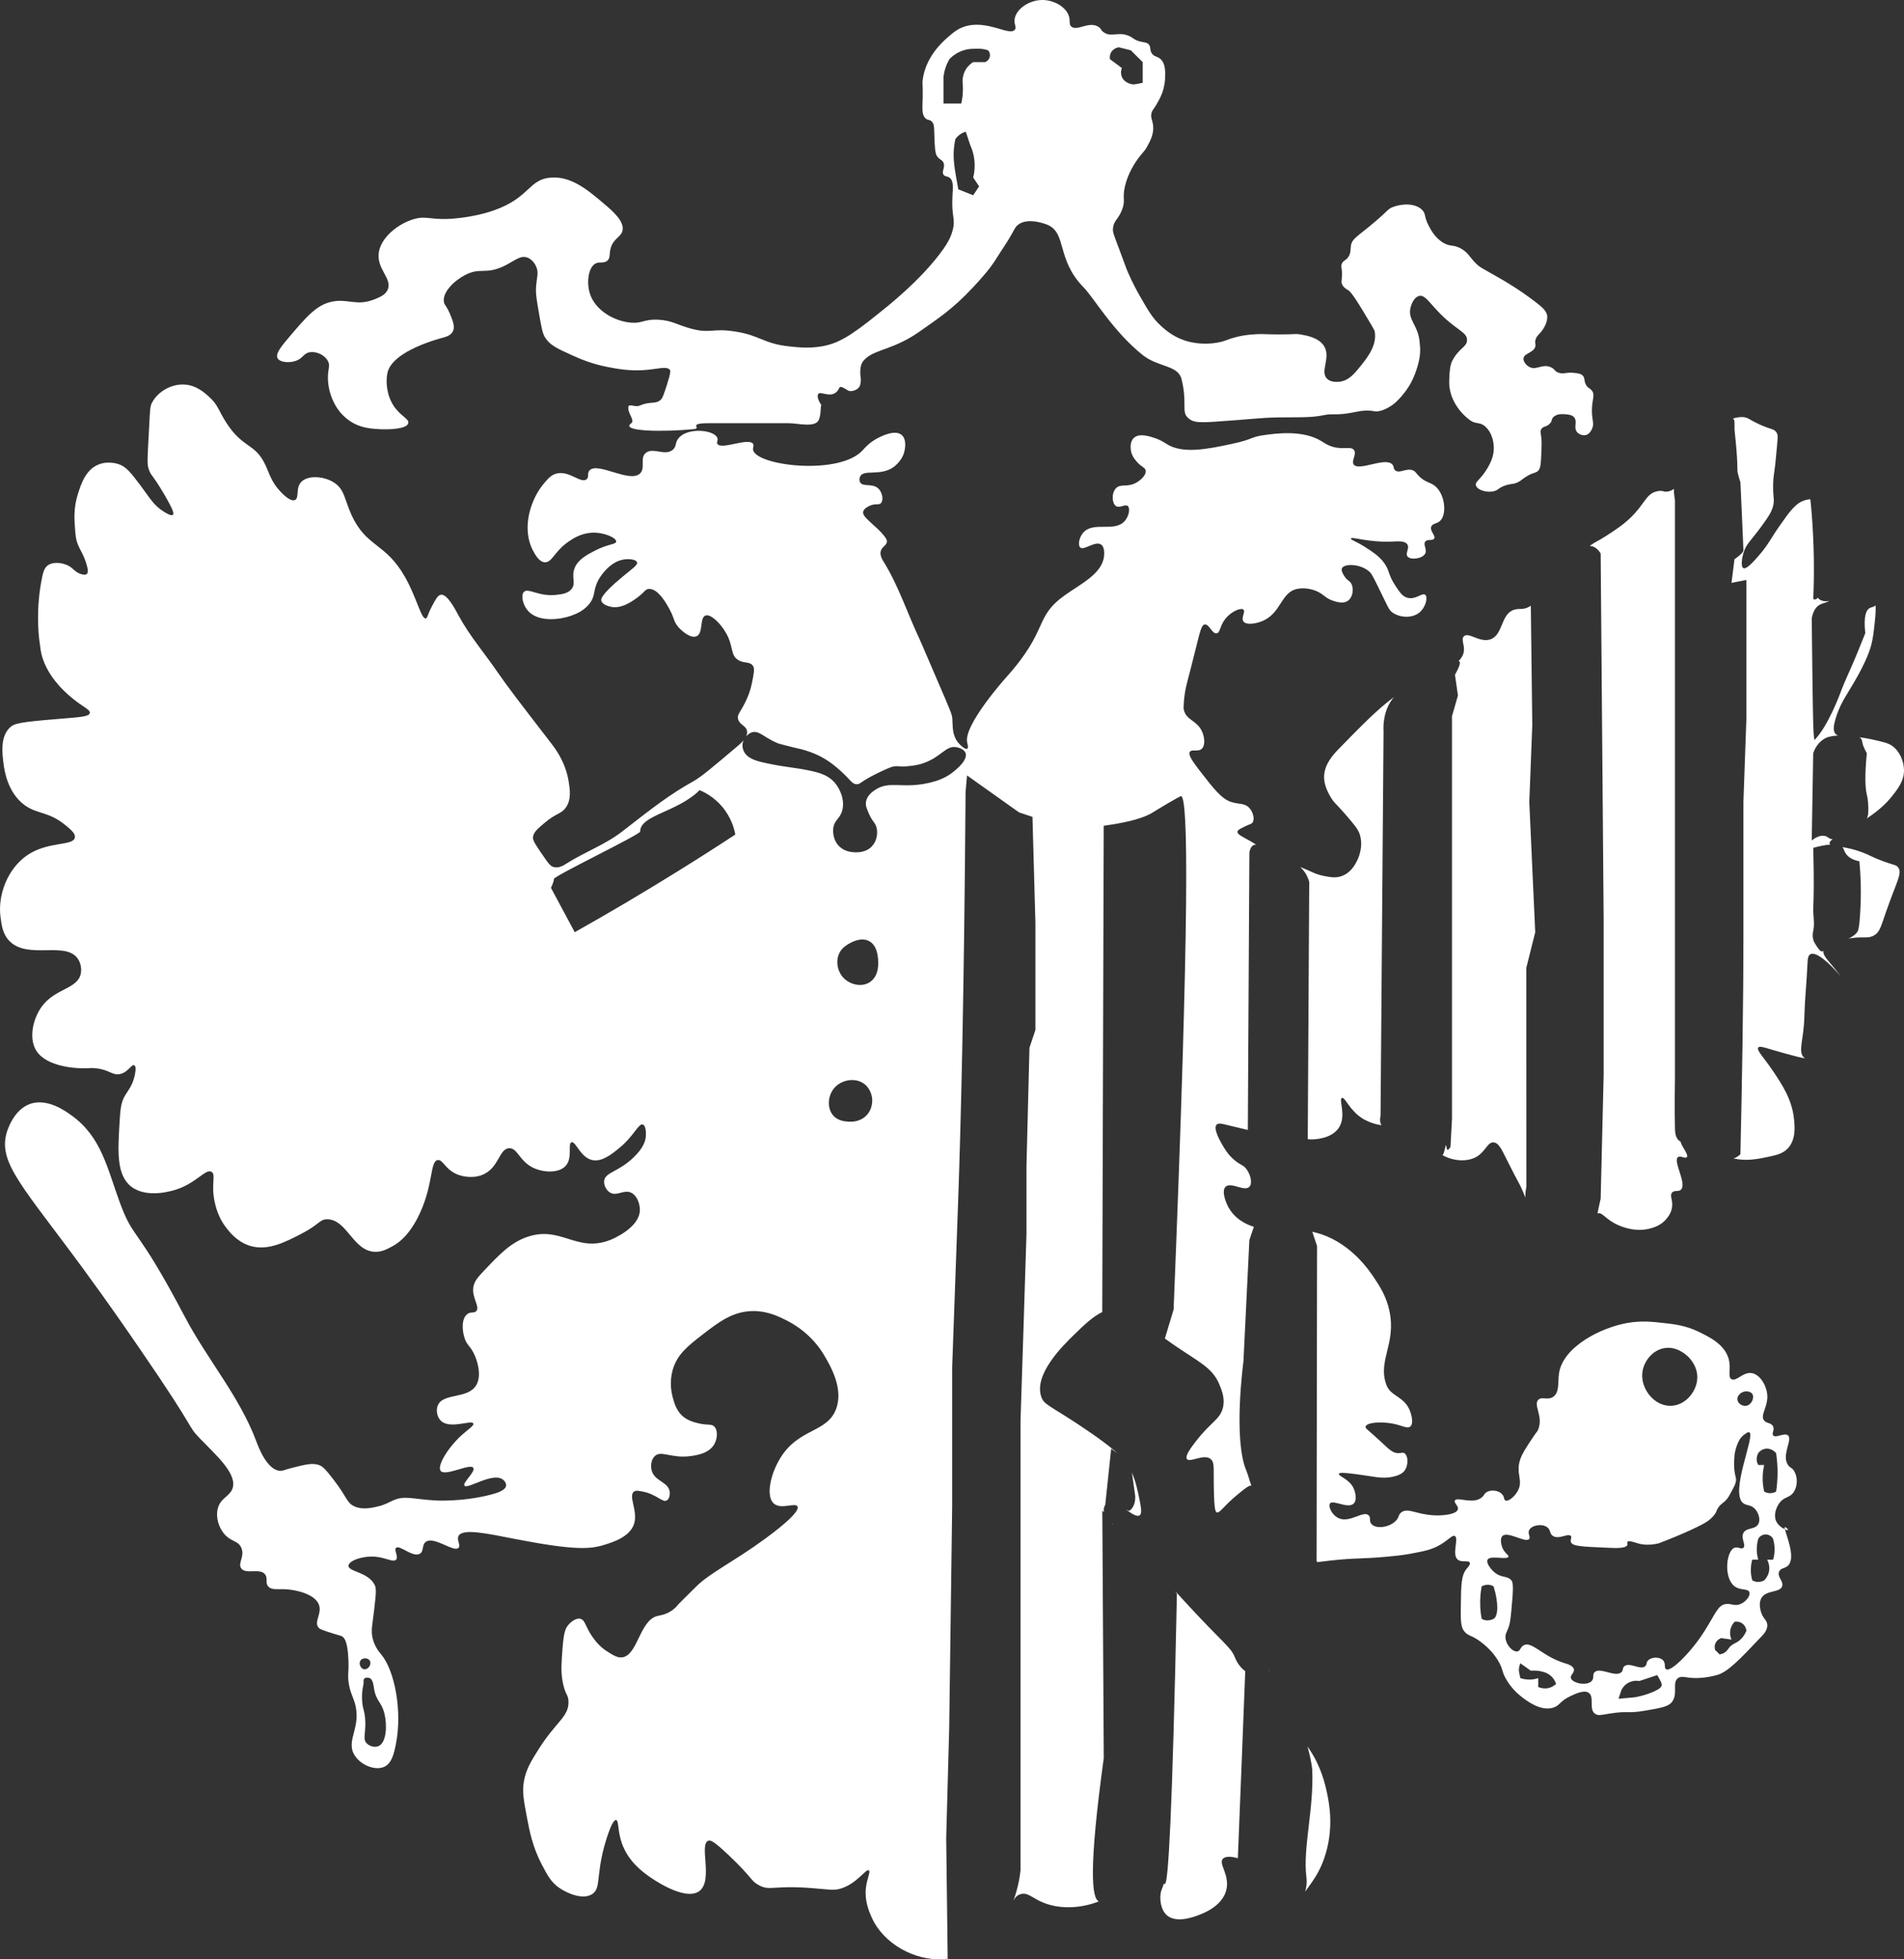 <svg width="70" height="72" viewBox="0 0 70 72" fill="none" xmlns="http://www.w3.org/2000/svg">
<rect x="0" y="0" width="70" height="72" fill="#333333" stroke="none"/>
<path d="M41.63 68.849C41.651 68.821 41.671 68.794 41.691 68.768L41.69 68.767C41.671 68.793 41.652 68.82 41.63 68.849ZM40.863 55.955C40.886 55.984 40.914 56.005 40.944 56.021C40.916 55.999 40.889 55.975 40.86 55.951C40.861 55.952 40.863 55.953 40.863 55.955ZM68.361 27.093C68.382 27.105 68.399 27.117 68.414 27.134C68.479 27.207 68.441 27.264 68.524 27.46C68.563 27.555 68.604 27.629 68.633 27.677C68.547 28.569 68.582 28.985 68.633 29.2C68.639 29.221 68.688 29.423 68.688 29.689C68.688 29.882 68.688 29.977 68.633 30.07C68.631 30.075 68.629 30.076 68.627 30.08C68.981 29.843 69.297 29.592 69.562 29.256C69.791 28.966 70.012 28.679 69.999 28.276C69.99 27.97 69.848 27.61 69.562 27.407C69.424 27.308 69.252 27.269 68.906 27.19C68.682 27.137 68.481 27.108 68.361 27.093ZM56.115 35.563L56.442 34.258L56.224 29.473L56.334 26.644C56.316 25.183 56.298 23.722 56.28 22.26C56.262 22.273 56.245 22.283 56.224 22.294C56 22.421 55.864 22.349 55.678 22.403C55.171 22.547 55.271 23.319 54.803 23.491C54.405 23.637 53.993 23.209 53.819 23.382C53.709 23.493 53.847 23.692 53.819 23.926C53.803 24.066 53.728 24.189 53.622 24.297C53.635 24.298 53.647 24.301 53.655 24.308C53.677 24.326 53.717 24.399 53.491 24.796L53.601 25.557L53.382 26.318V28.712V41.11C53.364 41.455 53.345 41.798 53.327 42.143C53.295 42.196 53.25 42.26 53.218 42.252C53.173 42.24 53.185 42.092 53.163 42.089C53.132 42.087 53.111 42.368 53.035 42.449C53.403 42.66 53.911 42.709 54.257 42.524C54.616 42.333 54.68 41.961 54.914 41.98C55.09 41.995 55.198 42.217 55.351 42.524C55.904 43.637 55.84 43.423 56.008 43.83C56.032 43.89 56.057 43.948 56.081 44.006C56.077 43.893 56.086 43.762 56.117 43.613C56.115 40.928 56.115 38.246 56.115 35.563ZM58.441 20.068C58.449 20.068 58.457 20.065 58.465 20.065C58.672 20.066 58.817 20.287 58.848 20.337L58.958 33.823V39.478L58.848 44.046C58.807 44.23 58.768 44.413 58.728 44.596C58.732 44.594 58.734 44.59 58.739 44.589C58.909 44.529 59.013 44.81 59.503 45.024C59.637 45.082 60.151 45.299 60.706 45.133C60.834 45.094 61.066 45.023 61.252 44.807C61.305 44.745 61.437 44.594 61.471 44.372C61.514 44.096 61.374 43.948 61.471 43.828C61.559 43.719 61.702 43.809 61.798 43.719C62.032 43.501 61.498 42.671 61.688 42.523C61.779 42.453 61.958 42.592 62.016 42.523C62.095 42.43 61.816 42.124 61.786 41.951C61.771 41.943 61.756 41.934 61.743 41.925C61.586 41.811 61.581 41.582 61.579 41.436C61.564 40.721 61.571 40.061 61.579 39.587V38.064V34.365V31.864V30.233V25.992V18.379C61.549 18.202 61.538 18.068 61.541 17.965C61.489 18.003 61.43 18.034 61.359 18.053C61.16 18.107 61.151 18 60.922 18.053C60.507 18.148 60.484 18.509 59.938 19.032C59.663 19.295 59.387 19.475 59.063 19.684C58.722 19.906 58.715 19.874 58.517 20.01C58.491 20.03 58.466 20.049 58.441 20.068ZM41.61 54.112C41.617 54.145 41.624 54.178 41.628 54.215C41.664 54.468 41.701 54.722 41.737 54.976C41.74 55.102 41.727 55.35 41.554 55.493C41.544 55.502 41.532 55.512 41.518 55.52C41.498 55.52 41.449 55.5 41.391 55.471C41.607 55.617 41.795 55.757 41.9 55.683C41.959 55.64 41.981 55.533 41.9 55.139C41.82 54.745 41.754 54.429 41.61 54.112ZM10.853 13.268C11.145 13.176 11.155 12.974 11.4 12.942C11.649 12.908 11.941 13.05 12.056 13.268C12.152 13.451 12.048 13.549 12.056 13.921C12.059 14.019 12.074 14.398 12.276 14.791C12.336 14.911 12.492 15.207 12.823 15.443C13.215 15.724 13.613 15.75 13.916 15.769C14.244 15.79 14.954 15.78 15.01 15.55C15.051 15.388 14.715 15.291 14.463 14.899C14.206 14.496 14.179 14.004 14.244 13.703C14.425 12.874 16.215 12.429 16.321 12.398C16.395 12.376 16.573 12.328 16.648 12.18C16.738 12.006 16.644 11.775 16.539 11.528C16.407 11.216 16.341 11.223 16.32 11.093C16.263 10.738 16.69 10.324 17.084 10.114C17.653 9.81 17.832 10.101 18.506 9.788C18.908 9.6 19.115 9.371 19.38 9.462C19.588 9.532 19.689 9.746 19.708 9.788C19.819 10.022 19.731 10.186 19.708 10.549C19.692 10.804 19.734 11.046 19.818 11.528C19.902 12.007 19.942 12.247 20.037 12.398C20.212 12.681 20.484 12.807 21.021 13.05C21.314 13.181 21.735 13.369 22.333 13.485C22.709 13.557 23.163 13.645 23.755 13.594C24.219 13.553 24.52 13.448 24.629 13.594C24.647 13.618 24.67 13.67 24.52 14.138C24.417 14.458 24.364 14.62 24.3 14.682C24.104 14.872 23.914 14.734 23.535 14.899C23.323 14.992 23.083 14.777 23.098 15.008C23.113 15.239 23.343 15.455 23.208 15.552C22.773 15.863 24.41 15.878 25.504 15.77C25.825 15.738 25.245 15.552 26.051 15.552C26.816 15.552 28.012 15.552 29.002 15.552C29.33 15.552 29.954 15.724 30.096 15.443C30.206 15.226 30.151 14.827 30.206 14.899C30.231 14.934 29.969 14.59 30.096 14.464C30.195 14.367 30.655 14.711 30.861 14.245C30.9 14.157 31.111 14.313 31.188 14.355C31.287 14.408 31.576 14.341 31.626 14.138C31.678 13.92 31.624 13.832 31.626 13.703C31.631 13.374 31.7 13.285 31.845 13.159C32.213 12.834 32.895 12.831 33.813 12.18C34.48 11.707 35.021 11.369 35.782 10.549C36.108 10.197 36.387 9.895 36.656 9.46C36.837 9.169 37.038 8.891 37.203 8.59C37.308 8.4 37.336 8.333 37.423 8.264C37.796 7.965 38.483 8.249 38.517 8.264C39.223 8.567 38.836 9.529 39.828 10.549C40.229 10.959 40.922 12.18 42.015 13.05C42.57 13.491 43.31 13.421 43.436 13.92C43.656 14.79 43.436 15.116 43.656 15.334C43.886 15.563 44.07 15.545 45.405 15.443C46.495 15.359 46.499 15.334 47.701 15.334C48.636 15.334 48.605 15.218 49.013 15.225C49.775 15.238 49.997 15.006 50.544 15.116C50.678 15.143 51.075 15.046 51.418 14.681C51.705 14.376 51.918 14.066 52.075 13.592C52.247 13.075 52.223 12.816 52.185 12.504C52.114 11.933 51.753 11.75 51.857 11.308C51.896 11.14 52.01 10.904 52.185 10.873C52.378 10.838 52.52 11.076 52.841 11.417C53.533 12.152 53.949 12.19 53.935 12.505C53.924 12.763 53.647 12.773 53.388 13.266C53.316 13.404 53.283 13.678 53.279 14.027C53.273 14.598 53.606 15.116 54.044 15.441C54.255 15.599 54.404 15.499 54.59 15.66C54.898 15.922 54.915 16.348 54.918 16.421C54.929 16.677 54.852 16.918 54.699 17.181C54.436 17.638 54.222 17.689 54.261 17.835C54.309 18.007 54.657 18.115 54.918 18.052C55.097 18.009 55.093 17.92 55.355 17.835C55.564 17.766 55.614 17.806 55.793 17.726C55.938 17.661 55.931 17.622 56.12 17.509C56.402 17.34 56.461 17.397 56.557 17.291C56.645 17.194 56.652 17.009 56.667 16.637C56.678 16.365 56.683 16.231 56.667 16.093C56.647 15.915 56.617 15.845 56.667 15.767C56.742 15.65 56.878 15.693 56.995 15.549C57.072 15.454 57.03 15.411 57.104 15.332C57.232 15.196 57.455 15.216 57.542 15.223C57.672 15.234 57.792 15.245 57.869 15.332C58.009 15.49 57.838 15.705 57.979 15.877C58.055 15.968 58.193 16.015 58.307 15.986C58.437 15.95 58.499 15.824 58.526 15.769C58.622 15.567 58.531 15.459 58.526 15.116C58.519 14.682 58.657 14.527 58.526 14.355C58.453 14.258 58.378 14.267 58.307 14.138C58.227 13.992 58.277 13.905 58.197 13.812C58.129 13.732 58.026 13.72 57.869 13.703C57.576 13.67 57.507 13.755 57.322 13.703C57.138 13.65 57.172 13.555 56.995 13.486C56.685 13.366 56.483 13.619 56.23 13.486C56.109 13.423 55.99 13.28 56.011 13.16C56.043 12.974 56.394 12.963 56.448 12.725C56.468 12.636 56.423 12.62 56.448 12.508C56.479 12.36 56.575 12.295 56.667 12.182C56.788 12.034 56.893 11.81 56.885 11.638C56.877 11.445 56.723 11.305 56.448 11.094C55.856 10.64 55.308 10.322 55.136 10.224C54.473 9.843 54.417 9.835 54.261 9.68C54.022 9.44 53.98 9.285 53.715 9.136C53.422 8.971 53.33 9.082 53.058 8.919C52.744 8.73 52.587 8.416 52.511 8.266C52.349 7.94 52.426 7.863 52.292 7.722C52.044 7.459 51.542 7.475 51.198 7.612C51.014 7.687 51.049 7.726 50.541 8.157C49.914 8.69 49.709 8.76 49.667 9.027C49.646 9.161 49.672 9.312 49.557 9.462C49.469 9.577 49.393 9.567 49.338 9.678C49.282 9.792 49.343 9.837 49.338 10.114C49.334 10.312 49.301 10.349 49.338 10.439C49.386 10.562 49.496 10.62 49.557 10.658C49.621 10.697 49.705 10.76 50.104 11.418C50.388 11.887 50.53 12.123 50.541 12.18C50.633 12.695 50.266 13.149 49.994 13.485C49.788 13.739 49.569 14.002 49.229 14.029C49.143 14.035 48.929 14.052 48.792 13.92C48.514 13.652 48.938 13.148 48.682 12.724C48.494 12.411 48.053 12.332 47.808 12.289C47.624 12.256 47.64 12.289 47.043 12.289C46.485 12.289 46.413 12.26 46.059 12.289C45.831 12.306 45.627 12.336 45.402 12.398C45.238 12.442 45.13 12.485 45.075 12.507C44.69 12.648 44.092 12.691 43.543 12.507C43.105 12.359 42.827 12.108 42.669 11.963C42.371 11.688 42.215 11.417 41.904 10.874C41.815 10.718 41.644 10.411 41.467 10.004C41.381 9.808 41.422 9.882 41.139 9.134C40.937 8.602 40.901 8.524 40.92 8.373C40.953 8.1 41.111 8.064 41.247 7.72C41.392 7.359 41.253 7.304 41.357 6.85C41.475 6.34 41.751 5.953 41.848 5.817C42.012 5.592 42.066 5.584 42.176 5.382C42.287 5.18 42.425 4.928 42.395 4.621C42.374 4.406 42.284 4.315 42.341 4.132C42.368 4.043 42.398 4.037 42.505 3.86C42.54 3.802 42.65 3.621 42.724 3.425C42.819 3.171 42.831 2.952 42.834 2.881C42.842 2.629 42.852 2.342 42.67 2.174C42.543 2.057 42.433 2.095 42.343 1.957C42.256 1.825 42.325 1.731 42.233 1.631C42.158 1.55 42.07 1.567 41.905 1.522C41.671 1.46 41.67 1.381 41.468 1.305C41.079 1.16 40.879 1.377 40.593 1.196C40.451 1.106 40.501 1.053 40.374 0.979C40.023 0.773 39.602 1.156 39.39 0.979C39.277 0.886 39.371 0.76 39.28 0.544C39.141 0.214 38.705 -0.009 38.296 0C37.852 0.011 37.4 0.298 37.312 0.653C37.255 0.884 37.39 0.985 37.312 1.089C37.117 1.346 36.295 0.703 35.453 0.979C35.19 1.066 35.031 1.207 34.796 1.414C34.653 1.542 34.025 2.1 33.922 2.938C33.899 3.124 33.935 3.049 33.922 3.591C33.911 4.002 33.885 4.223 34.031 4.352C34.119 4.43 34.165 4.383 34.251 4.461C34.371 4.571 34.335 4.724 34.36 5.222C34.379 5.603 34.409 5.689 34.47 5.766C34.562 5.883 34.645 5.871 34.689 5.984C34.758 6.158 34.607 6.299 34.689 6.419C34.742 6.496 34.825 6.469 34.909 6.528C35.068 6.64 35.033 6.924 35.018 7.18C34.97 7.99 35.146 8.031 35.018 8.485C34.943 8.755 34.821 8.951 34.691 9.138C33.873 10.303 32.514 11.346 32.285 11.532C31.24 12.379 30.786 12.629 30.208 12.728C29.738 12.808 29.33 12.763 29.006 12.728C28.053 12.623 27.965 12.332 27.038 12.184C26.167 12.045 26.135 12.275 25.398 12.074C24.89 11.937 24.702 11.773 24.196 11.748C23.673 11.724 23.63 11.887 23.212 11.858C22.607 11.815 21.874 11.415 21.681 10.769C21.559 10.365 21.633 9.816 21.9 9.681C22.053 9.604 22.21 9.696 22.337 9.572C22.444 9.468 22.393 9.344 22.447 9.137C22.543 8.765 22.823 8.721 22.884 8.484C22.972 8.144 22.523 7.754 22.227 7.505C21.616 6.985 21.01 6.472 20.259 6.526C19.433 6.585 19.485 7.257 18.182 7.722C17.317 8.03 16.433 8.047 16.433 8.047C15.762 8.061 15.639 7.933 15.231 8.047C14.643 8.213 13.956 8.744 13.919 9.353C13.884 9.924 14.438 10.259 14.247 10.658C14.164 10.829 13.998 10.904 13.809 10.983C13.107 11.28 12.785 10.948 12.17 11.093C11.619 11.222 11.255 11.646 10.53 12.507C10.245 12.846 10.138 13.036 10.203 13.159C10.276 13.312 10.608 13.345 10.853 13.268ZM40.863 1.902C40.958 1.761 41.114 1.742 41.136 1.739L41.574 1.848L42.011 2.283V3.044C41.759 3.091 41.712 3.109 41.628 3.098C41.614 3.097 41.341 3.056 41.245 2.826C41.184 2.68 41.228 2.542 41.245 2.5L40.807 2.174C40.803 2.147 40.783 2.022 40.863 1.902ZM34.687 3.806C34.687 3.806 34.687 2.936 34.687 2.827C34.696 2.748 34.712 2.655 34.741 2.555C34.787 2.398 34.848 2.271 34.905 2.174C34.976 2.099 35.102 1.985 35.288 1.902C35.517 1.798 35.722 1.79 35.835 1.793C35.897 1.788 35.971 1.786 36.053 1.793C36.161 1.802 36.253 1.824 36.326 1.847C36.392 1.922 36.414 2.027 36.38 2.119C36.34 2.235 36.231 2.276 36.216 2.282C36.07 2.282 35.925 2.282 35.779 2.282C35.712 2.324 35.595 2.407 35.506 2.554C35.364 2.788 35.387 3.023 35.396 3.098C35.403 3.195 35.404 3.304 35.396 3.424C35.387 3.568 35.366 3.696 35.342 3.805H34.687V3.806ZM35.068 5.491C35.082 5.322 35.108 5.188 35.123 5.11C35.155 5.066 35.208 5.004 35.286 4.947C35.37 4.887 35.45 4.856 35.506 4.838C35.56 5.001 35.615 5.164 35.669 5.327C35.737 5.476 35.825 5.722 35.833 6.034C35.839 6.231 35.81 6.398 35.779 6.523L35.997 6.849L35.779 7.175L35.232 6.957C35.079 6.135 35.04 5.844 35.068 5.491ZM65.735 53.834C65.487 53.467 65.916 52.898 65.735 52.745C65.602 52.635 65.28 52.862 65.188 52.745C65.13 52.67 65.248 52.554 65.188 52.419C65.126 52.277 64.958 52.316 64.86 52.203C64.691 52.005 65.023 51.687 64.97 51.223C64.933 50.896 64.709 50.523 64.423 50.462C64.089 50.391 63.84 50.784 63.658 50.681C63.504 50.592 63.658 50.291 63.549 49.92C63.396 49.397 62.838 49.127 62.455 48.941C61.974 48.708 61.557 48.66 61.143 48.615C60.779 48.574 60.341 48.524 59.831 48.615C58.858 48.786 57.466 49.486 57.317 50.464C57.268 50.782 57.344 51.172 57.098 51.334C56.893 51.467 56.678 51.307 56.551 51.443C56.367 51.64 56.748 52.048 56.551 52.531C56.516 52.619 56.509 52.588 56.331 52.857C56.089 53.225 55.966 53.412 55.894 53.618C55.703 54.166 56.031 54.405 55.785 54.814C55.663 55.016 55.447 55.186 55.347 55.14C55.285 55.112 55.317 55.023 55.237 54.923C55.12 54.775 54.862 54.736 54.691 54.814C54.567 54.871 54.578 54.945 54.471 55.031C54.149 55.295 53.567 54.989 53.487 55.14C53.441 55.227 53.633 55.338 53.597 55.466C53.544 55.649 53.071 55.7 52.722 55.684C52.075 55.654 51.762 55.392 51.52 55.575C51.395 55.669 51.456 55.755 51.302 55.901C51.051 56.137 50.595 56.189 50.427 56.01C50.319 55.895 50.413 55.773 50.318 55.684C50.119 55.498 49.634 55.97 49.224 55.793C48.968 55.683 48.822 55.354 48.896 55.249C49.005 55.096 49.561 55.461 49.771 55.249C49.894 55.125 49.836 54.861 49.771 54.705C49.626 54.356 49.197 54.244 49.224 54.161C49.242 54.104 49.449 54.12 49.771 54.161C50.534 54.258 50.794 54.352 51.192 54.27C51.497 54.207 51.594 54.099 51.63 54.053C51.791 53.843 51.775 53.487 51.63 53.4C51.566 53.362 51.52 53.4 51.41 53.4C51.194 53.4 51.056 53.246 50.754 52.965C50.287 52.53 50.184 52.495 50.207 52.421C50.255 52.266 50.778 52.235 51.191 52.312C51.555 52.38 51.734 52.514 51.848 52.421C51.994 52.3 51.867 51.931 51.848 51.877C51.653 51.312 51.134 51.327 50.973 50.898C50.636 50.002 51.339 49.39 51.083 48.178C50.969 47.637 50.725 47.268 50.536 46.982C50.357 46.712 49.71 45.733 48.567 45.351C48.458 45.315 48.351 45.287 48.246 45.264C48.305 45.439 48.363 45.613 48.421 45.788C48.421 46.167 48.412 51.531 48.404 57.272V57.369C48.404 57.369 48.456 57.369 48.414 57.407C48.604 57.388 48.792 57.354 49.224 57.315C49.967 57.248 50.062 57.288 50.973 57.206C51.479 57.16 51.691 57.127 51.848 57.097C52.362 57.001 52.631 56.95 52.941 56.771C53.261 56.585 53.395 56.392 53.488 56.445C53.645 56.533 53.36 57.125 53.598 57.315C53.743 57.429 53.992 57.325 54.035 57.424C54.065 57.492 53.97 57.59 53.926 57.641C53.723 57.879 53.717 58.235 53.708 58.946C53.7 59.486 53.696 59.755 53.817 59.925C53.972 60.141 54.091 60.06 54.474 60.36C54.601 60.46 54.915 60.71 55.131 61.121C55.263 61.376 55.212 61.411 55.35 61.665C55.537 62.01 55.783 62.227 55.897 62.319C56.094 62.476 56.623 62.898 57.099 62.754C57.359 62.674 57.341 62.506 57.756 62.319C57.961 62.224 58.25 62.093 58.412 62.209C58.625 62.362 58.408 62.792 58.632 62.97C58.744 63.06 58.882 63.017 59.178 62.97C59.872 62.858 59.813 62.978 60.49 62.861C61.06 62.763 61.346 62.714 61.475 62.535C61.701 62.221 61.462 61.834 61.694 61.665C61.828 61.567 61.961 61.661 62.35 61.665C62.35 61.665 62.705 61.669 63.115 61.556C63.515 61.447 63.933 61.011 64.755 60.142C64.848 60.044 64.988 59.893 64.974 59.707C64.962 59.537 64.833 59.494 64.755 59.272C64.739 59.224 64.638 58.937 64.755 58.728C64.928 58.418 65.436 58.539 65.52 58.293C65.583 58.106 65.325 57.943 65.41 57.749C65.471 57.611 65.621 57.646 65.738 57.531C66.027 57.244 65.678 56.453 65.624 56.197C65.52 56.15 65.37 56.05 65.3 55.9C65.198 55.677 65.298 55.407 65.41 55.246C65.6 54.978 65.801 55.062 65.957 54.811C66.098 54.584 66.088 54.261 65.957 54.05C65.87 53.917 65.812 53.948 65.735 53.834ZM64.04 51.17C64.169 51.101 64.354 51.12 64.423 51.223C64.511 51.358 64.396 51.625 64.204 51.658C64.067 51.683 63.897 51.586 63.876 51.44C63.859 51.318 63.956 51.214 64.04 51.17ZM60.378 50.462C60.416 50.045 60.741 49.611 61.198 49.539C61.645 49.467 61.985 49.777 62.073 49.864C62.157 49.948 62.409 50.227 62.401 50.626C62.391 51.113 61.994 51.619 61.472 51.658C60.842 51.706 60.324 51.056 60.378 50.462ZM54.911 59.489C54.779 59.56 54.638 59.543 54.638 59.543C54.565 59.533 54.508 59.508 54.474 59.489C54.447 59.347 54.425 59.183 54.42 59C54.41 58.725 54.437 58.484 54.474 58.293C54.513 58.271 54.615 58.223 54.748 58.239C54.821 58.248 54.876 58.274 54.911 58.293C55.101 58.904 55.082 59.397 54.911 59.489ZM56.826 62.045C56.701 62.05 56.605 62.014 56.552 61.991C56.552 61.882 56.552 61.773 56.552 61.665C56.484 61.69 56.391 61.714 56.279 61.719C56.112 61.728 55.978 61.694 55.895 61.665C55.86 61.513 55.843 61.438 55.841 61.393C55.84 61.334 55.845 61.238 55.895 61.121C56.023 61.211 56.15 61.303 56.279 61.393C56.341 61.388 56.415 61.386 56.498 61.393C56.606 61.403 56.698 61.424 56.771 61.447C56.912 61.49 57.003 61.57 57.045 61.61C57.149 61.714 57.192 61.827 57.209 61.882C57.168 61.919 57.031 62.036 56.826 62.045ZM61.089 61.936C61.07 62.014 60.997 62.06 60.925 62.099C60.789 62.172 60.531 62.291 60.105 62.371C59.904 62.389 59.704 62.407 59.503 62.425L59.613 62.099C59.636 62.053 59.715 61.913 59.886 61.827C60.059 61.741 60.218 61.764 60.27 61.773L60.926 61.556C61.047 61.758 61.106 61.861 61.089 61.936ZM64.04 60.196C63.852 60.409 63.7 60.366 63.549 60.577C63.519 60.619 63.475 60.689 63.385 60.74C63.322 60.776 63.262 60.788 63.221 60.794C63.167 60.74 63.111 60.685 63.057 60.631C63.046 60.599 63.023 60.512 63.057 60.414C63.11 60.261 63.255 60.204 63.276 60.196C63.404 60.213 63.531 60.232 63.66 60.25C63.635 60.197 63.6 60.102 63.605 59.978C63.615 59.773 63.733 59.637 63.769 59.597C63.796 59.591 63.922 59.571 64.043 59.65C64.185 59.745 64.204 59.901 64.207 59.922C64.152 60.056 64.087 60.142 64.04 60.196ZM63.986 58.945C63.765 59.036 63.646 58.91 63.439 58.945C63.161 58.992 63.084 59.271 62.674 59.924C62.572 60.085 62.275 60.549 61.8 61.012C61.694 61.114 61.377 61.415 61.252 61.338C61.171 61.288 61.251 61.129 61.143 61.012C61.02 60.88 60.73 60.881 60.596 61.012C60.509 61.096 60.559 61.164 60.486 61.229C60.309 61.386 59.919 61.07 59.721 61.229C59.636 61.298 59.693 61.369 59.612 61.447C59.392 61.657 58.831 61.25 58.627 61.447C58.531 61.54 58.623 61.663 58.518 61.773C58.331 61.97 57.799 61.848 57.753 61.664C57.724 61.551 57.892 61.47 57.863 61.338C57.831 61.205 57.627 61.148 57.535 61.121C56.696 60.867 56.308 60.278 56.004 60.468C55.882 60.545 55.897 60.669 55.785 60.686C55.604 60.713 55.344 60.421 55.347 60.142C55.349 60.026 55.395 59.984 55.457 59.816C55.5 59.7 55.529 59.58 55.566 59.163C55.625 58.506 55.654 58.178 55.566 58.075C55.403 57.883 55.186 58.006 54.91 57.749C54.789 57.636 54.63 57.424 54.691 57.314C54.788 57.14 55.412 57.333 55.456 57.205C55.478 57.14 55.32 57.082 55.236 56.879C55.19 56.766 55.14 56.538 55.236 56.444C55.43 56.254 56.089 56.714 56.22 56.553C56.281 56.477 56.154 56.359 56.22 56.227C56.31 56.049 56.679 55.978 56.877 56.118C57.022 56.221 56.96 56.359 57.096 56.444C57.318 56.584 57.654 56.327 57.753 56.444C57.8 56.502 57.724 56.569 57.753 56.66C57.802 56.822 58.101 56.832 59.174 56.879C59.418 56.889 59.782 56.904 59.831 56.77C59.846 56.729 59.809 56.691 59.831 56.66C59.877 56.596 60.087 56.678 60.214 56.714C60.383 56.763 60.634 56.795 60.979 56.714C61.917 56.358 62.586 56.037 62.782 55.898C62.962 55.772 63.056 55.626 63.056 55.626C63.122 55.524 63.102 55.506 63.166 55.408C63.272 55.244 63.355 55.252 63.493 55.082C63.546 55.019 63.582 54.949 63.657 54.81C63.756 54.626 63.806 54.534 63.821 54.429C63.84 54.298 63.796 54.283 63.767 54.048C63.758 53.987 63.742 53.77 63.767 53.504C63.773 53.432 63.794 53.264 63.876 53.069C63.922 52.959 63.975 52.84 64.096 52.743C64.154 52.696 64.261 52.609 64.315 52.634C64.545 52.743 63.572 54.865 64.096 55.244C64.221 55.335 64.384 55.288 64.533 55.462C64.651 55.598 64.734 55.84 64.642 56.006C64.522 56.221 64.205 56.123 64.096 56.332C63.991 56.533 64.203 56.779 64.096 56.876C64.017 56.946 63.894 56.829 63.768 56.876C63.465 56.989 63.359 57.976 63.768 58.29C63.987 58.459 64.262 58.361 64.315 58.508C64.361 58.642 64.189 58.861 63.986 58.945ZM65.188 57.314C65.115 57.314 65.042 57.314 64.969 57.314C64.995 57.362 65.093 57.563 65.023 57.803C64.982 57.939 64.905 58.029 64.859 58.075C64.82 58.096 64.718 58.145 64.586 58.129C64.513 58.119 64.457 58.093 64.422 58.075C64.377 57.922 64.368 57.789 64.368 57.694C64.368 57.535 64.396 57.404 64.422 57.312C64.495 57.312 64.568 57.312 64.641 57.312C64.596 57.16 64.587 57.027 64.587 56.931C64.587 56.772 64.615 56.642 64.641 56.55C64.695 56.45 64.801 56.387 64.915 56.387C65.028 56.387 65.134 56.45 65.188 56.55C65.233 56.702 65.242 56.836 65.242 56.931C65.244 57.092 65.215 57.222 65.188 57.314ZM65.298 54.813C65.258 54.834 65.157 54.883 65.024 54.867C64.951 54.857 64.896 54.831 64.86 54.813C64.824 54.66 64.793 54.456 64.806 54.215C64.814 54.069 64.835 53.941 64.86 53.834C64.787 53.834 64.714 53.834 64.641 53.834C64.621 53.798 64.595 53.743 64.587 53.671C64.571 53.539 64.62 53.438 64.641 53.398C64.659 53.374 64.751 53.257 64.915 53.236C65.142 53.206 65.291 53.391 65.298 53.398C65.338 53.663 65.352 53.901 65.352 54.106C65.352 54.372 65.329 54.611 65.298 54.813ZM45.401 60.903C45.236 60.503 45.02 60.444 43.542 58.837C43.423 58.708 43.313 58.587 43.209 58.472C43.232 58.507 43.252 58.539 43.269 58.566C43.096 66.857 42.948 69.187 42.831 69.225C42.808 69.232 42.791 69.234 42.776 69.234C42.764 69.352 42.692 69.407 42.667 69.606C42.64 69.832 42.682 70.176 42.885 70.367C43.232 70.694 43.894 70.441 44.087 70.367C44.262 70.3 44.901 70.056 45.072 69.497C45.249 68.918 44.774 68.487 44.962 68.301C45.054 68.211 45.268 68.211 45.509 68.285C45.523 67.933 45.77 61.786 45.781 61.413C45.531 61.229 45.425 60.965 45.401 60.903ZM69.233 31.648C68.805 31.49 68.759 31.431 68.468 31.322C68.172 31.21 67.924 31.16 67.732 31.129C67.741 31.139 67.751 31.148 67.758 31.159C67.801 31.219 67.798 31.281 67.867 31.377C67.992 31.551 68.198 31.619 68.359 31.649C68.398 32.06 68.413 32.442 68.413 32.791C68.413 33.203 68.391 33.586 68.359 33.933C68.338 34.064 68.334 34.135 68.305 34.205C68.28 34.262 68.231 34.334 68.085 34.423C68.077 34.429 68.058 34.44 68.011 34.465C67.995 34.473 67.977 34.481 67.959 34.489C67.985 34.485 68.009 34.481 68.031 34.479C68.533 34.399 68.675 34.51 68.906 34.37C69.113 34.243 69.147 34.062 69.343 33.499C69.733 32.379 69.951 32.085 69.78 31.869C69.714 31.781 69.666 31.806 69.233 31.648ZM65.735 56.227C65.747 56.211 65.658 56.104 65.625 56.118C65.612 56.123 65.612 56.153 65.621 56.199C65.682 56.225 65.728 56.235 65.735 56.227ZM67.039 34.945C67.025 34.955 67.012 34.962 66.991 34.963C66.924 34.969 66.853 34.868 66.773 34.745C66.733 34.683 66.689 34.619 66.664 34.527C66.622 34.376 66.654 34.246 66.664 34.201C66.727 33.918 66.649 33.621 66.664 33.331C66.683 32.961 66.694 32.325 66.664 31.156C66.93 31.082 67.135 31.046 67.292 31.035C67.278 31.024 67.269 31.011 67.265 30.993C67.255 30.946 67.295 30.897 67.377 30.84C67.358 30.837 67.339 30.835 67.319 30.83C67.208 30.798 67.205 30.747 67.1 30.721C66.918 30.678 66.737 30.783 66.608 30.884C66.626 29.815 66.645 28.745 66.662 27.676C66.7 27.565 66.815 27.287 67.1 27.132C67.236 27.058 67.391 27.043 67.573 27.028C67.537 27.016 67.507 26.997 67.481 26.967C67.384 26.856 67.41 26.671 67.481 26.423C67.636 25.894 67.847 25.611 68.138 25.118C68.642 24.264 68.758 23.843 68.795 23.704C68.858 23.456 68.879 23.277 68.904 23.051C68.942 22.717 68.971 22.449 68.953 22.241C68.903 22.309 68.815 22.303 68.74 22.344C68.617 22.411 68.505 22.621 68.577 23.268C68.577 23.268 68.359 23.809 68.357 23.812C67.995 24.714 67.874 24.885 67.647 25.498C67.647 25.498 67.2 26.699 66.718 27.184C66.718 27.184 66.715 27.186 66.714 27.186C66.681 27.184 66.668 26.738 66.662 26.585C66.645 26.021 66.622 24.033 66.608 22.724C66.664 22.426 66.781 22.297 66.882 22.235C67.005 22.158 67.138 22.158 67.254 22.075C67.113 22.126 66.905 22.08 66.828 21.963V21.961C66.815 21.986 66.798 22.006 66.773 22.017C66.736 22.034 66.692 22.026 66.664 22.017C66.706 21.041 66.695 20.006 66.61 18.918C66.595 18.725 66.577 18.534 66.557 18.345C66.5 18.351 66.443 18.359 66.39 18.373C66.026 18.469 65.819 18.764 65.406 19.353C65.108 19.777 65.019 20.009 64.641 20.441C64.456 20.651 64.207 20.932 64.094 20.876C63.994 20.825 64.04 20.522 64.094 20.332C64.194 19.983 64.365 19.883 64.751 19.353C65.004 19.004 65.131 18.825 65.188 18.592C65.249 18.338 65.181 18.303 65.188 17.831C65.194 17.432 65.244 17.393 65.298 16.742C65.349 16.122 65.397 15.999 65.298 15.872C65.203 15.751 65.124 15.793 64.697 15.6C64.299 15.421 64.285 15.347 64.096 15.328C64.085 15.327 63.906 15.312 63.71 15.382C63.711 15.382 63.712 15.382 63.712 15.383C63.78 15.417 63.771 15.536 63.768 15.759C63.767 15.839 63.876 16.647 63.876 17.288C63.876 17.397 63.986 17.723 63.986 17.723C63.986 17.723 64.096 20.116 64.096 20.224C64.096 20.332 63.768 20.55 63.768 20.55L63.658 21.42L64.205 21.311V22.399V26.423L64.096 29.468C64.096 29.468 64.096 34.145 64.096 34.254C64.096 37.007 64.045 39.726 63.986 42.41C63.952 42.448 63.865 42.535 63.727 42.569C64.203 42.679 64.633 42.589 64.97 42.519C65.318 42.446 65.551 42.394 65.735 42.193C66.034 41.867 65.984 41.389 65.954 41.105C65.88 40.401 65.513 39.846 65.189 39.365C64.836 38.841 64.568 38.594 64.642 38.495C64.703 38.411 64.931 38.523 65.627 38.712C65.948 38.799 66.172 38.86 66.366 38.893C66.356 38.887 66.347 38.883 66.337 38.875C66.078 38.656 66.316 38.25 66.337 37.351C66.352 36.734 66.419 36.119 66.447 35.502C66.458 35.257 66.463 35.118 66.557 35.067C66.771 34.95 67.266 35.398 67.668 35.871C67.644 35.839 67.621 35.808 67.595 35.774C67.238 35.307 67.01 35.136 67.039 34.945ZM48.462 21.75C48.684 21.862 48.745 21.991 49.009 22.076C49.154 22.123 49.385 22.197 49.556 22.076C49.749 21.937 49.783 21.6 49.665 21.423C49.604 21.331 49.538 21.335 49.447 21.204C49.415 21.157 49.288 20.98 49.338 20.878C49.419 20.715 49.979 20.705 50.322 20.988C50.411 21.062 50.45 21.126 50.65 21.532C51.041 22.325 51.056 22.411 51.196 22.511C51.47 22.702 51.913 22.728 52.181 22.511C52.419 22.318 52.503 21.947 52.4 21.858C52.29 21.765 52.051 22.049 51.743 21.967C51.567 21.92 51.47 21.778 51.306 21.532C51.011 21.09 51.103 20.967 50.869 20.662C50.687 20.425 50.468 20.282 50.212 20.118C49.853 19.886 49.653 19.841 49.665 19.792C49.687 19.701 50.287 19.942 51.196 19.901C51.387 19.891 51.657 19.867 51.743 20.01C51.83 20.151 51.657 20.329 51.743 20.445C51.853 20.592 52.303 20.536 52.4 20.336C52.474 20.182 52.308 20.012 52.4 19.901C52.484 19.797 52.672 19.883 52.728 19.792C52.792 19.685 52.565 19.52 52.618 19.357C52.66 19.229 52.824 19.256 52.946 19.14C53.211 18.888 53.12 18.116 52.726 17.835C52.564 17.719 52.407 17.726 52.179 17.509C52.045 17.38 52.056 17.335 51.96 17.291C51.712 17.177 51.471 17.412 51.303 17.291C51.218 17.229 51.261 17.155 51.194 17.074C50.946 16.773 49.971 17.327 49.772 17.074C49.663 16.934 49.901 16.684 49.772 16.53C49.654 16.39 49.404 16.532 49.007 16.421C48.799 16.363 48.682 16.271 48.57 16.204C47.892 15.792 46.897 15.93 46.493 15.986C45.941 16.062 46.113 16.136 45.291 16.311C44.426 16.496 43.477 16.698 42.885 16.311C42.833 16.278 42.68 16.171 42.448 16.095C42.261 16.033 41.88 15.906 41.683 16.095C41.538 16.233 41.567 16.472 41.574 16.53C41.598 16.737 41.721 16.883 41.793 16.965C41.971 17.173 42.1 17.171 42.12 17.291C42.149 17.455 41.943 17.637 41.793 17.726C41.448 17.93 41.205 17.757 41.028 17.942C40.856 18.123 40.879 18.496 41.028 18.596C41.167 18.687 41.37 18.509 41.465 18.596C41.554 18.677 41.511 18.958 41.355 19.14C40.98 19.578 40.203 19.141 39.824 19.575C39.665 19.758 39.625 20.038 39.715 20.119C39.851 20.241 40.263 19.863 40.48 20.01C40.626 20.108 40.595 20.386 40.589 20.445C40.52 21.082 39.719 21.468 39.168 21.859C37.984 22.698 38.6 23.103 36.981 24.904C36.981 24.904 35.396 26.667 35.56 27.297C35.567 27.324 35.613 27.482 35.56 27.514C35.499 27.553 35.327 27.412 35.232 27.297C35.002 27.021 35.029 26.686 35.013 26.427C35.002 26.251 34.976 26.196 34.466 25.013C33.803 23.474 33.838 23.549 33.809 23.49C33.364 22.551 33.044 21.547 32.498 20.662C32.447 20.581 32.327 20.395 32.388 20.227C32.442 20.08 32.6 20.039 32.607 19.901C32.61 19.841 32.584 19.79 32.498 19.683C32.34 19.487 32.213 19.39 32.06 19.247C31.829 19.033 31.714 18.923 31.733 18.812C31.752 18.698 31.89 18.627 31.952 18.596C32.167 18.485 32.305 18.577 32.389 18.487C32.489 18.379 32.445 18.088 32.28 17.942C32.06 17.75 31.724 17.902 31.623 17.726C31.586 17.66 31.592 17.571 31.623 17.509C31.756 17.238 32.332 17.502 32.825 17.183C32.849 17.167 33.193 16.936 33.262 16.53C33.276 16.453 33.329 16.139 33.153 15.986C32.906 15.771 32.396 16.034 32.278 16.095C31.96 16.258 31.776 16.479 31.731 16.53C30.884 17.494 27.788 17.117 27.686 16.53C27.67 16.439 27.732 16.38 27.686 16.311C27.521 16.064 26.518 16.546 26.374 16.311C26.332 16.244 26.409 16.189 26.374 16.095C26.266 15.797 25.298 15.693 24.953 16.095C24.802 16.27 24.889 16.4 24.733 16.53C24.446 16.768 24.017 16.43 23.749 16.639C23.507 16.827 23.744 17.199 23.53 17.4C23.145 17.763 21.957 16.951 21.671 17.291C21.576 17.402 21.668 17.537 21.561 17.616C21.349 17.774 20.929 17.287 20.468 17.4C20.279 17.445 20.166 17.571 20.03 17.726C19.495 18.336 19.166 19.417 19.593 20.227C19.67 20.373 19.816 20.65 20.03 20.662C20.297 20.677 20.378 20.264 20.905 19.901C21.05 19.8 21.362 19.59 21.779 19.575C22.219 19.559 22.663 19.765 22.654 19.901C22.647 20.01 22.353 19.988 21.889 20.227C21.579 20.386 21.25 20.555 21.124 20.88C20.995 21.211 21.188 21.419 21.015 21.641C20.884 21.808 20.663 21.835 20.468 21.858C19.803 21.938 19.428 21.591 19.265 21.748C19.142 21.867 19.218 22.194 19.375 22.402C19.728 22.868 20.546 22.791 21.015 22.619C21.17 22.562 21.457 22.457 21.671 22.184C21.908 21.881 21.788 21.711 21.999 21.314C22.016 21.281 22.383 20.612 22.983 20.553C23.147 20.536 23.388 20.559 23.42 20.662C23.453 20.763 23.261 20.884 22.873 21.206C22.084 21.862 22.092 22.018 22.108 22.076C22.148 22.221 22.37 22.276 22.436 22.293C22.834 22.392 23.231 22.104 23.42 21.967C23.71 21.757 23.713 21.649 23.858 21.641C24.205 21.622 24.528 22.225 24.622 22.402C24.802 22.738 24.763 22.846 24.95 23.055C25.099 23.221 25.406 23.468 25.607 23.381C25.865 23.269 25.716 22.701 25.934 22.62C26.131 22.547 26.499 22.915 26.699 23.273C26.971 23.758 26.849 24.072 27.136 24.252C27.356 24.391 27.572 24.297 27.683 24.47C27.723 24.532 27.739 24.613 27.683 24.905C27.632 25.176 27.595 25.369 27.464 25.666C27.249 26.162 27.086 26.236 27.136 26.427C27.192 26.645 27.429 26.659 27.464 26.862C27.476 26.93 27.461 26.996 27.433 27.059C27.49 26.993 27.559 26.942 27.628 26.916C27.892 26.818 28.084 27.097 28.557 27.297C28.655 27.339 28.756 27.358 28.948 27.409C29.297 27.502 29.388 27.508 29.595 27.57C29.871 27.653 30.076 27.753 30.142 27.786C30.509 27.974 30.766 28.203 30.907 28.33C31.274 28.662 31.326 28.823 31.508 28.819C31.613 28.817 31.609 28.763 31.999 28.547C32.158 28.46 32.269 28.409 32.437 28.329C32.722 28.196 32.795 28.178 32.839 28.169C33.007 28.135 33.097 28.178 33.257 28.165C33.474 28.147 33.673 28.135 33.914 28.056C34.616 27.825 34.764 27.382 35.171 27.458C35.293 27.481 35.454 27.549 35.499 27.674C35.605 27.972 34.998 28.403 34.952 28.436C34.714 28.602 34.466 28.695 34.187 28.761C33.176 29.003 32.703 28.664 32.164 29.033C32.075 29.094 31.869 29.239 31.837 29.468C31.817 29.607 31.869 29.727 31.947 29.904C32.081 30.209 32.169 30.212 32.22 30.392C32.28 30.6 32.248 30.895 32.056 31.099C31.829 31.342 31.503 31.323 31.4 31.318C31.306 31.312 31.053 31.297 30.853 31.099C30.595 30.846 30.629 30.492 30.633 30.448C30.669 30.131 30.874 30.099 30.961 29.794C31.067 29.429 30.905 29.012 30.688 28.761C30.409 28.439 30.011 28.363 29.539 28.273C29.343 28.235 29.258 28.233 28.716 28.147C28.585 28.126 28.429 28.099 28.228 28.056C27.85 27.976 27.492 27.894 27.353 27.621C27.338 27.591 27.285 27.485 27.299 27.349C27.304 27.299 27.317 27.25 27.337 27.204C27.268 27.289 27.186 27.359 27.135 27.402C26.232 28.166 25.781 28.549 25.496 28.707C24.628 29.191 24.027 29.658 22.872 30.557C22.241 31.047 21.467 31.32 20.795 31.753C20.733 31.793 20.547 31.914 20.358 31.862C20.241 31.829 20.175 31.746 20.03 31.536C19.731 31.106 19.582 30.888 19.593 30.775C19.611 30.585 19.753 30.466 20.03 30.231C20.45 29.877 20.627 29.916 20.795 29.687C21.016 29.389 20.952 28.998 20.905 28.707C20.788 27.991 20.404 27.495 20.248 27.293C19.187 25.918 18.656 25.231 18.28 24.683C17.807 23.994 17.255 23.353 16.858 22.617C16.728 22.376 16.436 21.811 16.202 21.856C16.091 21.878 16.008 22.035 15.874 22.291C15.714 22.596 15.718 22.713 15.655 22.726C15.488 22.76 15.318 21.957 14.89 21.203C14.168 19.929 13.47 20.123 12.921 18.919C12.661 18.346 12.668 17.972 12.265 17.723C11.884 17.486 11.294 17.46 11.063 17.723C10.862 17.951 11.01 18.302 10.843 18.375C10.67 18.45 10.372 18.13 10.296 18.049C9.965 17.692 9.9 17.384 9.749 17.07C9.369 16.275 8.941 16.489 8.328 15.546C8.034 15.095 8.025 14.88 7.671 14.567C7.491 14.408 7.212 14.162 6.797 14.132C6.299 14.097 5.807 14.39 5.595 14.786C5.519 14.924 5.519 15.001 5.485 15.656C5.417 16.965 5.396 17.063 5.485 17.287C5.576 17.517 5.605 17.431 6.032 18.157C6.378 18.748 6.403 18.878 6.359 18.918C6.3 18.973 6.108 18.856 6.032 18.808C5.642 18.57 5.507 18.293 5.157 17.829C4.824 17.388 4.652 17.165 4.392 17.068C4.34 17.048 3.99 16.924 3.627 17.068C3.151 17.258 2.983 17.777 2.863 18.157C2.703 18.654 2.734 19.085 2.753 19.353C2.775 19.66 2.785 19.813 2.863 20.006C2.956 20.241 3.089 20.4 3.19 20.767C3.233 20.924 3.25 21.041 3.19 21.093C3.132 21.142 3.026 21.109 2.972 21.093C2.806 21.041 2.72 20.939 2.645 20.876C2.402 20.671 1.984 20.625 1.77 20.767C1.632 20.858 1.59 21.02 1.551 21.202C1.307 22.361 1.425 23.351 1.441 23.486C1.483 23.824 1.505 23.992 1.551 24.139C1.778 24.869 2.306 25.35 2.535 25.553C3.01 25.975 3.334 26.068 3.3 26.206C3.269 26.336 2.963 26.352 2.098 26.423C0.717 26.538 0.518 26.578 0.349 26.749C0.006 27.097 0.082 27.681 0.129 28.054C0.159 28.289 0.266 29.109 0.894 29.578C1.375 29.934 1.782 29.804 2.425 30.338C2.624 30.504 2.776 30.635 2.753 30.773C2.699 31.101 1.777 30.901 1.004 31.425C0.296 31.907 -0.094 32.867 0.02 33.71C0.062 34.021 0.103 34.332 0.347 34.58C1.031 35.276 2.408 34.569 2.861 35.231C2.975 35.397 3.003 35.609 2.971 35.776C2.858 36.344 2.046 36.312 1.549 36.971C1.219 37.412 1.044 38.138 1.33 38.602C1.713 39.223 2.852 39.27 3.189 39.256C3.269 39.252 3.368 39.242 3.516 39.256C4.004 39.301 4.116 39.517 4.391 39.472C4.706 39.421 4.836 39.091 4.938 39.147C5.035 39.199 4.953 39.525 4.938 39.582C4.855 39.904 4.701 40.088 4.61 40.235C4.438 40.511 4.423 40.782 4.391 41.323C4.333 42.325 4.283 43.188 4.828 43.607C5.408 44.053 6.346 43.755 6.468 43.716C7.22 43.477 7.564 42.931 7.78 43.063C7.946 43.166 7.753 43.499 7.889 44.151C7.926 44.326 8.017 44.737 8.327 45.13C8.446 45.281 8.731 45.644 9.201 45.784C9.843 45.975 10.478 45.648 11.06 45.349C11.76 44.988 11.748 44.797 12.044 44.805C12.767 44.826 12.981 45.98 13.793 46.001C14.046 46.007 14.239 45.9 14.45 45.784C14.639 45.679 15.056 45.404 15.434 44.588C15.938 43.501 15.805 42.678 16.091 42.63C16.29 42.596 16.366 42.996 16.856 43.174C16.906 43.192 17.323 43.337 17.73 43.174C18.348 42.927 18.341 42.217 18.714 42.194C19.043 42.174 19.098 42.726 19.699 42.955C20.047 43.089 20.554 43.103 20.793 42.846C21.067 42.55 20.861 42.026 21.01 41.976C21.169 41.924 21.331 42.534 21.775 42.63C22.13 42.705 22.489 42.414 22.759 42.194C23.308 41.749 23.474 41.27 23.634 41.324C23.744 41.361 23.756 41.619 23.744 41.759C23.73 41.918 23.664 42.172 23.306 42.52C22.736 43.075 22.255 43.067 22.213 43.39C22.191 43.557 22.297 43.746 22.432 43.825C22.677 43.971 22.929 43.704 23.197 43.825C23.423 43.928 23.533 44.248 23.524 44.479C23.5 45.141 22.479 45.548 22.431 45.567C21.186 46.046 20.622 45.02 19.37 45.458C18.762 45.671 18.353 46.103 17.73 46.763C17.534 46.972 17.43 47.114 17.402 47.307C17.346 47.703 17.652 48.011 17.512 48.177C17.432 48.271 17.319 48.188 17.184 48.286C16.965 48.446 16.985 48.872 17.075 49.156C17.16 49.425 17.27 49.448 17.402 49.7C17.553 49.986 17.718 50.541 17.512 50.896C17.205 51.427 16.276 51.17 16.091 51.657C16.022 51.838 16.074 52.071 16.2 52.201C16.528 52.539 17.342 52.162 17.402 52.31C17.435 52.39 17.208 52.525 16.965 52.745C16.474 53.193 16.059 53.866 16.2 54.05C16.368 54.27 17.291 53.757 17.402 53.941C17.489 54.084 16.996 54.484 17.075 54.594C17.182 54.744 18.124 54.075 18.496 54.376C18.555 54.423 18.616 54.51 18.606 54.594C18.584 54.768 18.274 54.864 18.059 54.92C16.985 55.203 15.982 55.137 15.982 55.137C15.132 55.082 14.879 54.949 14.451 55.137C14.302 55.203 14.167 55.292 13.904 55.355C13.675 55.409 13.332 55.492 13.03 55.355C12.743 55.226 12.767 55.024 12.265 54.376C12.012 54.05 11.882 53.886 11.718 53.832C11.474 53.753 11.207 53.82 10.734 53.941C10.413 54.023 10.396 54.057 10.296 54.05C9.805 54.015 9.491 53.148 9.422 52.962C8.808 51.318 7.616 49.948 6.798 48.394C4.96 44.901 4.939 45.645 4.392 44.153C3.942 42.922 3.724 41.781 2.643 40.998C2.413 40.831 1.743 40.345 1.112 40.563C0.483 40.782 0.258 41.576 0.237 41.652C-0.058 42.752 0.864 43.634 3.081 46.655C3.985 47.886 4.682 48.9 5.157 49.591C7.294 52.697 6.859 52.349 7.344 52.854C7.919 53.452 8.744 54.163 8.546 54.704C8.438 55.001 8.088 55.05 7.999 55.465C7.935 55.765 8.038 56.103 8.217 56.335C8.477 56.67 8.752 56.594 8.873 56.879C9.01 57.199 8.725 57.452 8.873 57.64C9.054 57.866 9.559 57.606 9.748 57.858C9.858 58.002 9.739 58.151 9.858 58.293C9.984 58.444 10.21 58.384 10.514 58.402C10.885 58.423 11.553 58.572 11.716 58.946C11.863 59.28 11.521 59.595 11.716 59.816C11.769 59.877 11.934 59.929 12.263 60.033C12.54 60.12 12.542 60.106 12.591 60.142C12.661 60.193 12.785 60.322 12.81 61.012C12.827 61.45 12.781 61.497 12.81 61.773C12.85 62.129 12.954 62.301 13.03 62.534C13.326 63.459 12.695 63.936 13.03 64.492C13.253 64.861 13.789 65.077 14.124 64.927C14.411 64.798 14.489 64.425 14.561 64.057C14.787 62.898 14.523 61.405 14.014 60.794C13.953 60.721 13.749 60.492 13.686 60.141C13.654 59.958 13.673 59.816 13.686 59.706C13.796 58.857 13.85 58.433 13.796 58.291C13.589 57.762 12.787 57.765 12.812 57.531C12.831 57.346 13.34 57.166 13.796 57.205C14.188 57.237 14.459 57.425 14.561 57.314C14.66 57.206 14.473 56.959 14.561 56.879C14.692 56.759 15.174 57.245 15.435 57.096C15.595 57.004 15.498 56.775 15.655 56.66C15.961 56.437 16.677 57.056 16.857 56.879C16.952 56.786 16.781 56.592 16.857 56.444C17.007 56.149 17.956 56.363 18.934 56.553C21.104 56.973 21.69 56.933 22.214 56.77C22.535 56.67 23.149 56.48 23.308 56.009C23.468 55.531 23.086 54.976 23.308 54.813C23.375 54.763 23.462 54.779 23.636 54.813C24.14 54.911 24.35 55.221 24.51 55.139C24.605 55.09 24.635 54.928 24.62 54.813C24.572 54.457 24.077 54.436 23.963 54.052C23.914 53.885 23.933 53.64 24.073 53.508C24.312 53.283 24.681 53.603 25.385 53.508C25.6 53.478 26.063 53.416 26.259 53.073C26.377 52.868 26.401 52.559 26.259 52.419C26.154 52.317 26.037 52.382 25.712 52.31C25.597 52.285 25.36 52.232 25.165 52.093C24.873 51.883 24.786 51.552 24.728 51.333C24.69 51.187 24.606 50.799 24.728 50.353C24.888 49.769 25.305 49.448 25.822 49.048C26.426 48.582 26.937 48.186 27.681 48.178C28.207 48.173 28.599 48.364 28.883 48.504C29.24 48.679 29.867 49.067 30.304 49.809C30.532 50.196 31.015 51.017 30.742 51.768C30.411 52.671 29.349 52.462 28.665 53.617C28.322 54.193 28.152 54.981 28.446 55.248C28.71 55.487 29.239 55.203 29.32 55.357C29.441 55.584 28.355 56.379 28.118 56.553C27.005 57.368 26.101 57.801 25.604 58.293C24.962 58.927 24.947 58.945 24.947 58.946C24.903 59.001 24.839 59.082 24.728 59.163C24.499 59.333 24.272 59.359 24.181 59.38C23.511 59.529 23.453 60.837 22.869 60.903C22.699 60.922 22.548 60.828 22.322 60.685C22.03 60.502 21.859 60.261 21.775 60.141C21.509 59.758 21.519 59.531 21.338 59.487C21.136 59.44 20.929 59.673 20.901 59.704C20.788 59.83 20.726 59.983 20.681 60.574C20.64 61.129 20.619 61.407 20.681 61.77C20.772 62.294 20.893 62.248 20.901 62.531C20.914 63.089 20.441 63.268 19.807 64.271C19.52 64.727 19.337 65.023 19.26 65.467C19.195 65.846 19.253 66.154 19.37 66.772C19.471 67.308 19.581 67.867 19.916 68.512C20.129 68.921 20.266 69.175 20.573 69.382C20.849 69.57 21.43 69.83 21.775 69.601C22.095 69.388 21.916 68.957 22.213 67.861C22.236 67.777 22.486 66.86 22.65 66.881C22.756 66.895 22.699 67.281 22.868 67.751C23.105 68.407 23.621 68.78 23.852 68.947C23.932 69.005 25.177 69.89 25.711 69.492C26.231 69.102 25.692 67.777 26.038 67.642C26.121 67.611 26.239 67.65 26.803 68.186C27.69 69.027 27.595 69.113 27.897 69.275C28.318 69.5 28.389 69.269 29.866 69.384C30.503 69.432 30.66 69.489 30.96 69.384C31.54 69.18 31.837 68.661 31.944 68.732C32.017 68.78 31.873 69.024 31.834 69.384C31.783 69.87 31.957 70.258 32.053 70.472C32.484 71.43 33.632 72.061 34.677 71.995C34.707 71.994 34.771 71.989 34.857 71.976C34.84 71.964 34.833 71.95 34.841 71.941C34.823 70.473 34.804 69.005 34.787 67.537L34.897 63.513L35.006 55.357V50.246C35.006 50.246 35.208 44.624 35.225 44.155C35.33 41.2 35.446 36.55 35.499 29.093C35.517 28.893 35.535 28.694 35.553 28.495C36.191 28.947 36.828 29.401 37.466 29.854C37.63 29.907 37.794 29.963 37.958 30.017L38.067 33.932V37.847L37.848 38.5L37.738 42.85C37.738 42.85 37.738 45.244 37.738 45.351C37.738 45.461 37.519 52.203 37.519 52.203V57.532V61.991C37.519 64.239 37.519 66.487 37.519 68.735C37.493 68.973 37.444 69.249 37.355 69.551C37.325 69.653 37.291 69.749 37.258 69.843C37.321 69.725 37.393 69.644 37.519 69.606C37.795 69.524 37.948 69.761 38.393 69.932C39.015 70.172 39.778 70.118 40.4 69.871C40.133 69.764 40.022 68.656 40.58 64.603C40.562 61.575 40.543 58.549 40.526 55.521C40.549 55.535 40.568 55.548 40.587 55.563C40.581 55.532 40.577 55.5 40.58 55.467C40.581 55.447 40.589 55.366 40.634 55.303C40.707 54.615 40.78 53.926 40.852 53.238C40.944 53.303 41.02 53.359 41.085 53.408C40.828 53.172 40.388 52.833 39.596 52.313C38.542 51.623 38.379 51.607 38.284 51.334C37.994 50.503 39.085 49.44 39.486 49.05C39.845 48.7 40.167 48.387 40.524 48.215C40.542 42.258 40.561 36.301 40.578 30.344C41.642 30.201 42.133 30.01 42.382 29.855C42.414 29.835 42.611 29.711 42.888 29.549C43.227 29.353 43.396 29.254 43.42 29.256C43.688 29.274 43.738 33.521 43.147 48.124C43.04 48.479 42.933 48.833 42.826 49.187C42.908 49.248 42.996 49.31 43.091 49.376C44.086 50.065 44.579 50.246 44.84 50.899C44.925 51.11 45.051 51.425 44.95 51.769C44.832 52.172 44.506 52.264 43.966 52.965C43.791 53.191 43.553 53.505 43.638 53.617C43.746 53.761 44.262 53.409 44.513 53.617C44.625 53.71 44.622 53.864 44.622 54.161C44.622 55.462 44.679 55.555 44.732 55.575C44.842 55.617 44.977 55.35 45.497 54.922C45.76 54.705 45.907 54.586 46.007 54.589C45.934 54.417 45.899 54.224 45.825 54.052C45.326 52.892 45.715 50.028 45.715 50.028C45.715 49.918 45.933 45.677 45.933 45.568C45.987 45.405 46.041 45.244 46.097 45.081C45.969 45.042 45.842 44.989 45.715 44.916C45.611 44.856 45.344 44.69 45.168 44.372C45.053 44.165 44.904 43.762 45.058 43.611C45.253 43.421 45.749 43.801 45.933 43.611C46.057 43.482 45.972 43.155 45.823 42.958C45.701 42.798 45.612 42.822 45.386 42.632C45.152 42.435 45.03 42.227 44.949 42.088C44.875 41.963 44.588 41.471 44.729 41.327C44.79 41.265 44.907 41.291 45.057 41.327C45.414 41.412 45.68 41.478 45.884 41.524L45.876 41.52C45.876 41.52 45.933 31.54 45.933 31.323C45.953 31.223 45.995 31.093 46.097 31.051C46.126 31.039 46.155 31.038 46.185 31.043C46.114 30.994 46.032 30.943 45.933 30.888C45.701 30.759 45.481 30.663 45.495 30.562C45.506 30.492 45.627 30.436 45.823 30.345C45.979 30.273 46.007 30.281 46.042 30.236C46.14 30.112 46.074 29.848 45.933 29.692C45.765 29.506 45.57 29.564 45.276 29.474C44.916 29.365 44.635 29.003 44.074 28.278C43.805 27.929 43.679 27.722 43.746 27.625C43.819 27.522 44.047 27.643 44.184 27.516C44.32 27.388 44.288 27.081 44.184 26.862C43.995 26.471 43.624 26.469 43.527 26.101C43.508 26.03 43.515 25.945 43.527 25.776C43.557 25.377 43.635 25.11 43.746 24.687C43.776 24.573 43.84 24.321 43.966 23.817C44.123 23.187 44.174 22.963 44.293 22.947C44.454 22.926 44.564 23.301 44.731 23.273C44.866 23.25 44.842 22.996 45.058 22.729C45.275 22.464 45.623 22.321 45.715 22.403C45.8 22.479 45.617 22.706 45.715 22.838C45.812 22.97 46.135 22.928 46.371 22.838C47.113 22.555 47.071 21.777 47.683 21.642C47.912 21.594 48.214 21.625 48.462 21.75ZM13.75 62.045C13.827 62.522 14.023 62.525 14.133 62.969C14.24 63.404 14.209 64.04 13.914 64.165C13.776 64.224 13.581 64.17 13.476 64.056C13.317 63.881 13.471 63.672 13.422 63.132C13.393 62.807 13.332 62.821 13.313 62.479C13.29 62.053 13.38 61.958 13.367 61.772C13.365 61.761 13.363 61.724 13.384 61.696C13.424 61.642 13.527 61.64 13.585 61.663C13.711 61.714 13.73 61.921 13.75 62.045ZM13.258 61.012C13.332 60.916 13.514 60.915 13.586 61.012C13.633 61.077 13.621 61.168 13.586 61.229C13.543 61.304 13.449 61.359 13.367 61.338C13.246 61.306 13.179 61.114 13.258 61.012ZM24.901 32.027C23.622 32.822 22.361 33.564 21.13 34.256L20.255 32.625C20.255 32.625 20.365 32.408 20.365 32.299C20.365 32.19 23.535 30.669 23.535 30.559C23.535 29.945 24.885 29.86 25.722 29.036C25.906 29.114 26.243 29.285 26.542 29.634C26.89 30.041 26.997 30.468 27.034 30.667C26.342 31.122 25.631 31.575 24.901 32.027ZM31.844 41C31.601 41.241 31.286 41.223 31.187 41.217C31.084 41.211 30.82 41.197 30.64 41C30.409 40.747 30.425 40.306 30.64 40.021C30.892 39.687 31.4 39.587 31.734 39.803C32.01 39.98 32.056 40.302 32.062 40.347C32.068 40.39 32.106 40.74 31.844 41ZM31.953 36.107C31.669 36.273 31.305 36.186 31.079 35.998C30.782 35.751 30.71 35.319 30.861 35.019C30.951 34.836 31.105 34.743 31.188 34.693C31.272 34.642 31.643 34.418 31.953 34.584C32.235 34.734 32.269 35.102 32.281 35.236C32.292 35.351 32.34 35.881 31.953 36.107ZM46.642 61.392C46.648 61.392 46.652 61.392 46.657 61.392C46.657 61.382 46.656 61.372 46.656 61.359C46.652 61.37 46.648 61.381 46.642 61.392ZM48.134 64.274C48.111 64.24 48.089 64.209 48.068 64.178C48.076 64.204 48.08 64.219 48.08 64.219C48.233 64.782 48.244 65.035 48.244 65.035C48.307 66.457 47.901 67.898 48.026 68.95C48.037 69.039 48.065 69.26 47.981 69.514C48.306 69.074 48.513 68.779 48.681 68.297C49.056 67.224 48.87 66.282 48.791 65.904C48.718 65.562 48.578 64.931 48.134 64.274ZM48.079 41.863C48.168 41.871 48.23 41.87 48.242 41.87C48.324 41.868 48.957 41.854 49.227 41.435C49.51 40.994 49.204 40.398 49.336 40.347C49.453 40.302 49.602 40.798 50.101 41.108C50.142 41.133 50.421 41.3 50.79 41.349C50.705 41.219 50.748 41.033 50.756 40.998L50.866 26.86C50.858 26.744 50.828 26.111 51.246 25.618C50.636 26.069 50.059 26.659 49.227 27.512C49.017 27.727 48.657 28.114 48.68 28.6C48.693 28.885 48.837 29.141 48.899 29.253C49.036 29.499 49.132 29.543 49.446 29.906C49.77 30.281 49.932 30.468 49.993 30.667C50.138 31.14 49.925 31.565 49.883 31.646C49.816 31.777 49.663 32.069 49.336 32.19C49.113 32.274 48.918 32.236 48.68 32.19C48.334 32.124 48.219 32.018 47.805 31.864C47.802 31.863 47.798 31.862 47.796 31.86C47.817 31.878 47.838 31.897 47.859 31.918C48.022 32.083 48.096 32.274 48.133 32.407L48.079 41.863Z" fill="white"/>
</svg>
